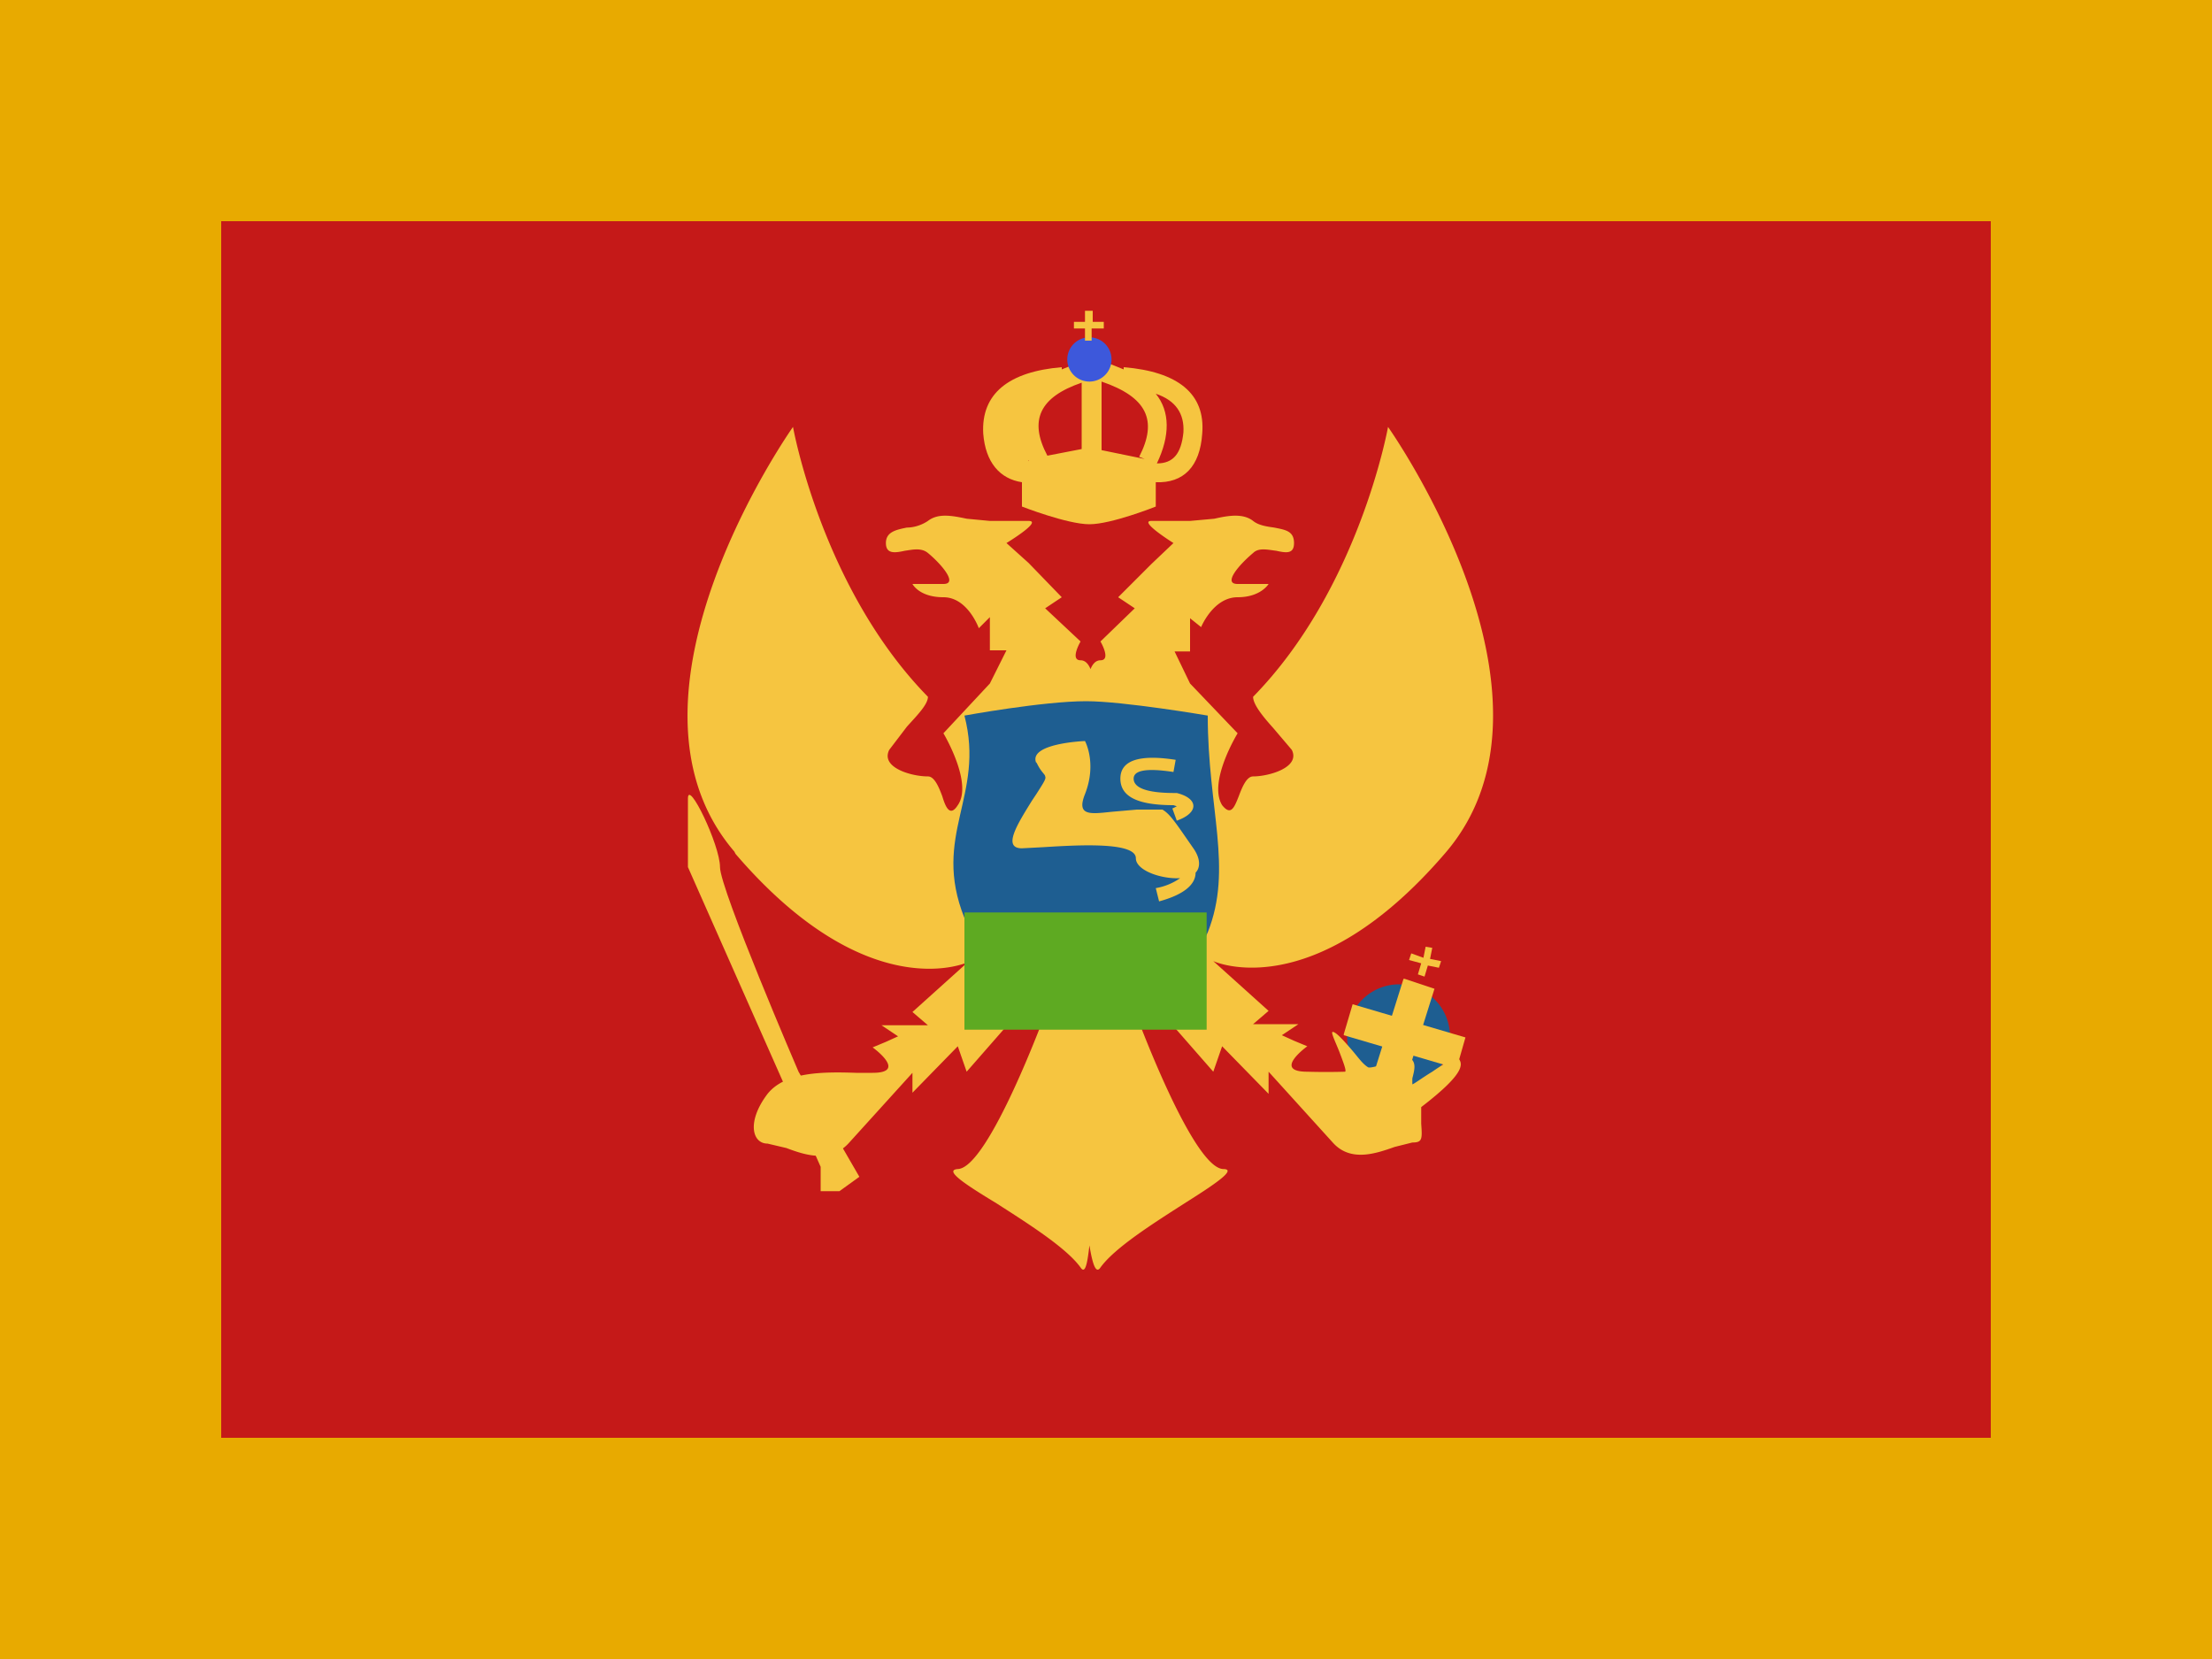 <svg viewBox="0 0 20 15" fill="none" xmlns="http://www.w3.org/2000/svg"><path d="M0 0h20v15H0V0Z" fill="#e8aa00"/><path d="M2 2h16v11H2V2Z" fill="#c51918"/><path d="M12.64 9.84c.26 0 .47-.2.47-.47a.47.47 0 0 0-.47-.47.47.47 0 0 0-.46.47c0 .26.2.47.46.47Z" fill="#1E5E91"/><path d="M6.64 7.7c-1.2-1.4.53-3.84.53-3.84s.26 1.46 1.22 2.44c0 .07-.1.17-.19.27l-.16.21c-.08.16.2.24.35.24.06 0 .1.1.13.18.03.1.07.19.14.08.14-.2-.13-.65-.13-.65l.42-.45.15-.3h-.15v-.3l-.1.1s-.1-.28-.32-.28-.28-.12-.28-.12h.28c.14 0-.03-.19-.14-.28-.06-.05-.14-.03-.21-.02-.09.02-.17.03-.17-.07s.09-.12.19-.14c.06 0 .13-.02.19-.06.09-.07.21-.05.35-.02l.21.02h.35c.13 0-.2.2-.2.2l.2.18.3.31-.15.1.32.3s-.1.17 0 .17c.04 0 .07.03.09.08.02-.05.05-.08.09-.08.1 0 0-.17 0-.17l.31-.3-.15-.1.3-.3.2-.19s-.32-.2-.2-.2h.35l.22-.02c.13-.03.26-.05.35.02.05.04.12.05.19.06.1.02.18.03.18.14 0 .1-.07.09-.16.07-.08-.01-.16-.03-.21.02-.12.1-.28.28-.14.28h.28s-.07.12-.28.12c-.22 0-.33.27-.33.27l-.1-.08v.3h-.14l.14.29.43.45s-.27.44-.14.65c.08.1.11.02.15-.08.03-.08.07-.18.13-.18.14 0 .43-.08.35-.24l-.17-.2c-.09-.1-.18-.21-.18-.28.96-.98 1.22-2.44 1.22-2.44s1.73 2.44.52 3.85c-1.2 1.4-2.1.98-2.1.98l.5.45-.14.12h.41l-.15.1.11.05.12.05s-.32.23 0 .23a5.83 5.83 0 0 0 .34 0c.02 0-.02-.1-.05-.18-.04-.1-.08-.18-.06-.18.03 0 .1.08.17.16.06.07.1.13.15.16.02.01.12-.02.2-.05.08-.02.15-.05.17-.04.07.04.05.11.03.19a.7.7 0 0 0 0 .05c-.01.02.08-.05.18-.11.1-.07.22-.14.23-.13.04.05.1.12-.33.45v.15c.01.14.01.17-.08.17l-.16.04c-.17.06-.4.14-.56-.04l-.58-.64v.2l-.42-.43-.08.23-.56-.64-.15.09s.52 1.42.8 1.43c.13 0-.08.14-.35.31-.28.18-.63.4-.76.58-.04.06-.07-.02-.1-.2-.02.18-.04.26-.08.2-.13-.18-.48-.4-.76-.58-.28-.17-.48-.3-.35-.31.28-.01.8-1.43.8-1.43l-.16-.09-.56.64-.08-.23-.41.42V9.7l-.58.64c-.17.18-.4.1-.56.04l-.17-.04c-.14 0-.19-.2 0-.45.16-.2.5-.2.8-.19h.15c.32 0 0-.23 0-.23l.12-.05.11-.05-.15-.1h.42l-.14-.12.5-.45s-.9.42-2.1-.98Z" fill="#f6c540"/><path d="m7.77 10.64-.55-.95s-.71-1.65-.71-1.85c0-.2-.29-.8-.29-.62v.62l1.2 2.71v.22h.17l.18-.13ZM12.15 9.35l.08-.27 1.02.3-.08.28-1.02-.3Z" fill="#f6c540"/><path d="m12.7 8.85.27.09-.27.86-.28-.09.27-.86ZM12.95 8.57l-.06-.01-.02.1-.11-.04-.02.06.11.03-.03.1.06.02.03-.1.1.02.02-.06-.1-.02.02-.1ZM9.8 3.26l.04.1h.09l.03-.1.2.08v-.02c.49.04.74.24.71.6-.02.3-.17.45-.42.44v.22s-.4.16-.6.16c-.2 0-.61-.16-.61-.16v-.22c-.2-.03-.33-.18-.35-.44-.02-.36.23-.56.71-.6v.02l.2-.08Zm-.5.9-.06.02c-.1-.02-.16-.1-.17-.27-.02-.17.06-.29.25-.36-.13.17-.14.37-.02.62Zm.17-.04.31-.06v-.6c-.38.13-.48.34-.31.66Zm.49-.05.39.08-.05-.02c.17-.33.07-.54-.34-.68v.62Zm.49-.51c.13.16.13.38.01.63.15 0 .22-.09.24-.28.01-.17-.07-.29-.25-.35Z" fill="#f6c540"/><path d="M9.85 3.45a.2.2 0 1 0 0-.4.2.2 0 0 0 0 .4Z" fill="#3d58db"/><path d="M9.87 2.81h-.06v.1h-.1v.06h.1v.11h.06v-.11h.11v-.06h-.1v-.1Z" fill="#f6c540"/><path d="M8.72 6.47s.71-.13 1.1-.13c.34 0 1.1.13 1.1.13 0 .85.23 1.38 0 1.96-.25.58-.83.3-1.1.85-.33-.52-.79-.23-1.1-.98-.3-.75.19-1.1 0-1.83Z" fill="#1E5E91"/><path fill="#5eaa22" d="M8.72 8.25h2.19v1.06H8.72z"/><path d="M9.37 6.9c-.08-.18.44-.2.44-.2s.11.2 0 .48c-.08.2.05.18.24.16l.23-.02h.23c.07.04.12.12.28.35.07.1.06.18.02.22 0 .11-.11.2-.33.26l-.03-.12a.54.54 0 0 0 .22-.09c-.17.01-.4-.07-.4-.18 0-.15-.52-.12-.84-.1l-.19.01c-.18 0-.04-.22.09-.43l.04-.06c.07-.11.09-.14.08-.16 0-.02-.04-.04-.08-.13Zm1.26-.03c-.32-.05-.5 0-.5.17s.17.24.48.24l.03.01a.48.48 0 0 1-.04.02l.04.11c.2-.07.2-.2 0-.25h-.02c-.26 0-.37-.05-.37-.13 0-.07.1-.1.36-.06l.02-.11Z" fill="#f6c540"/></svg>